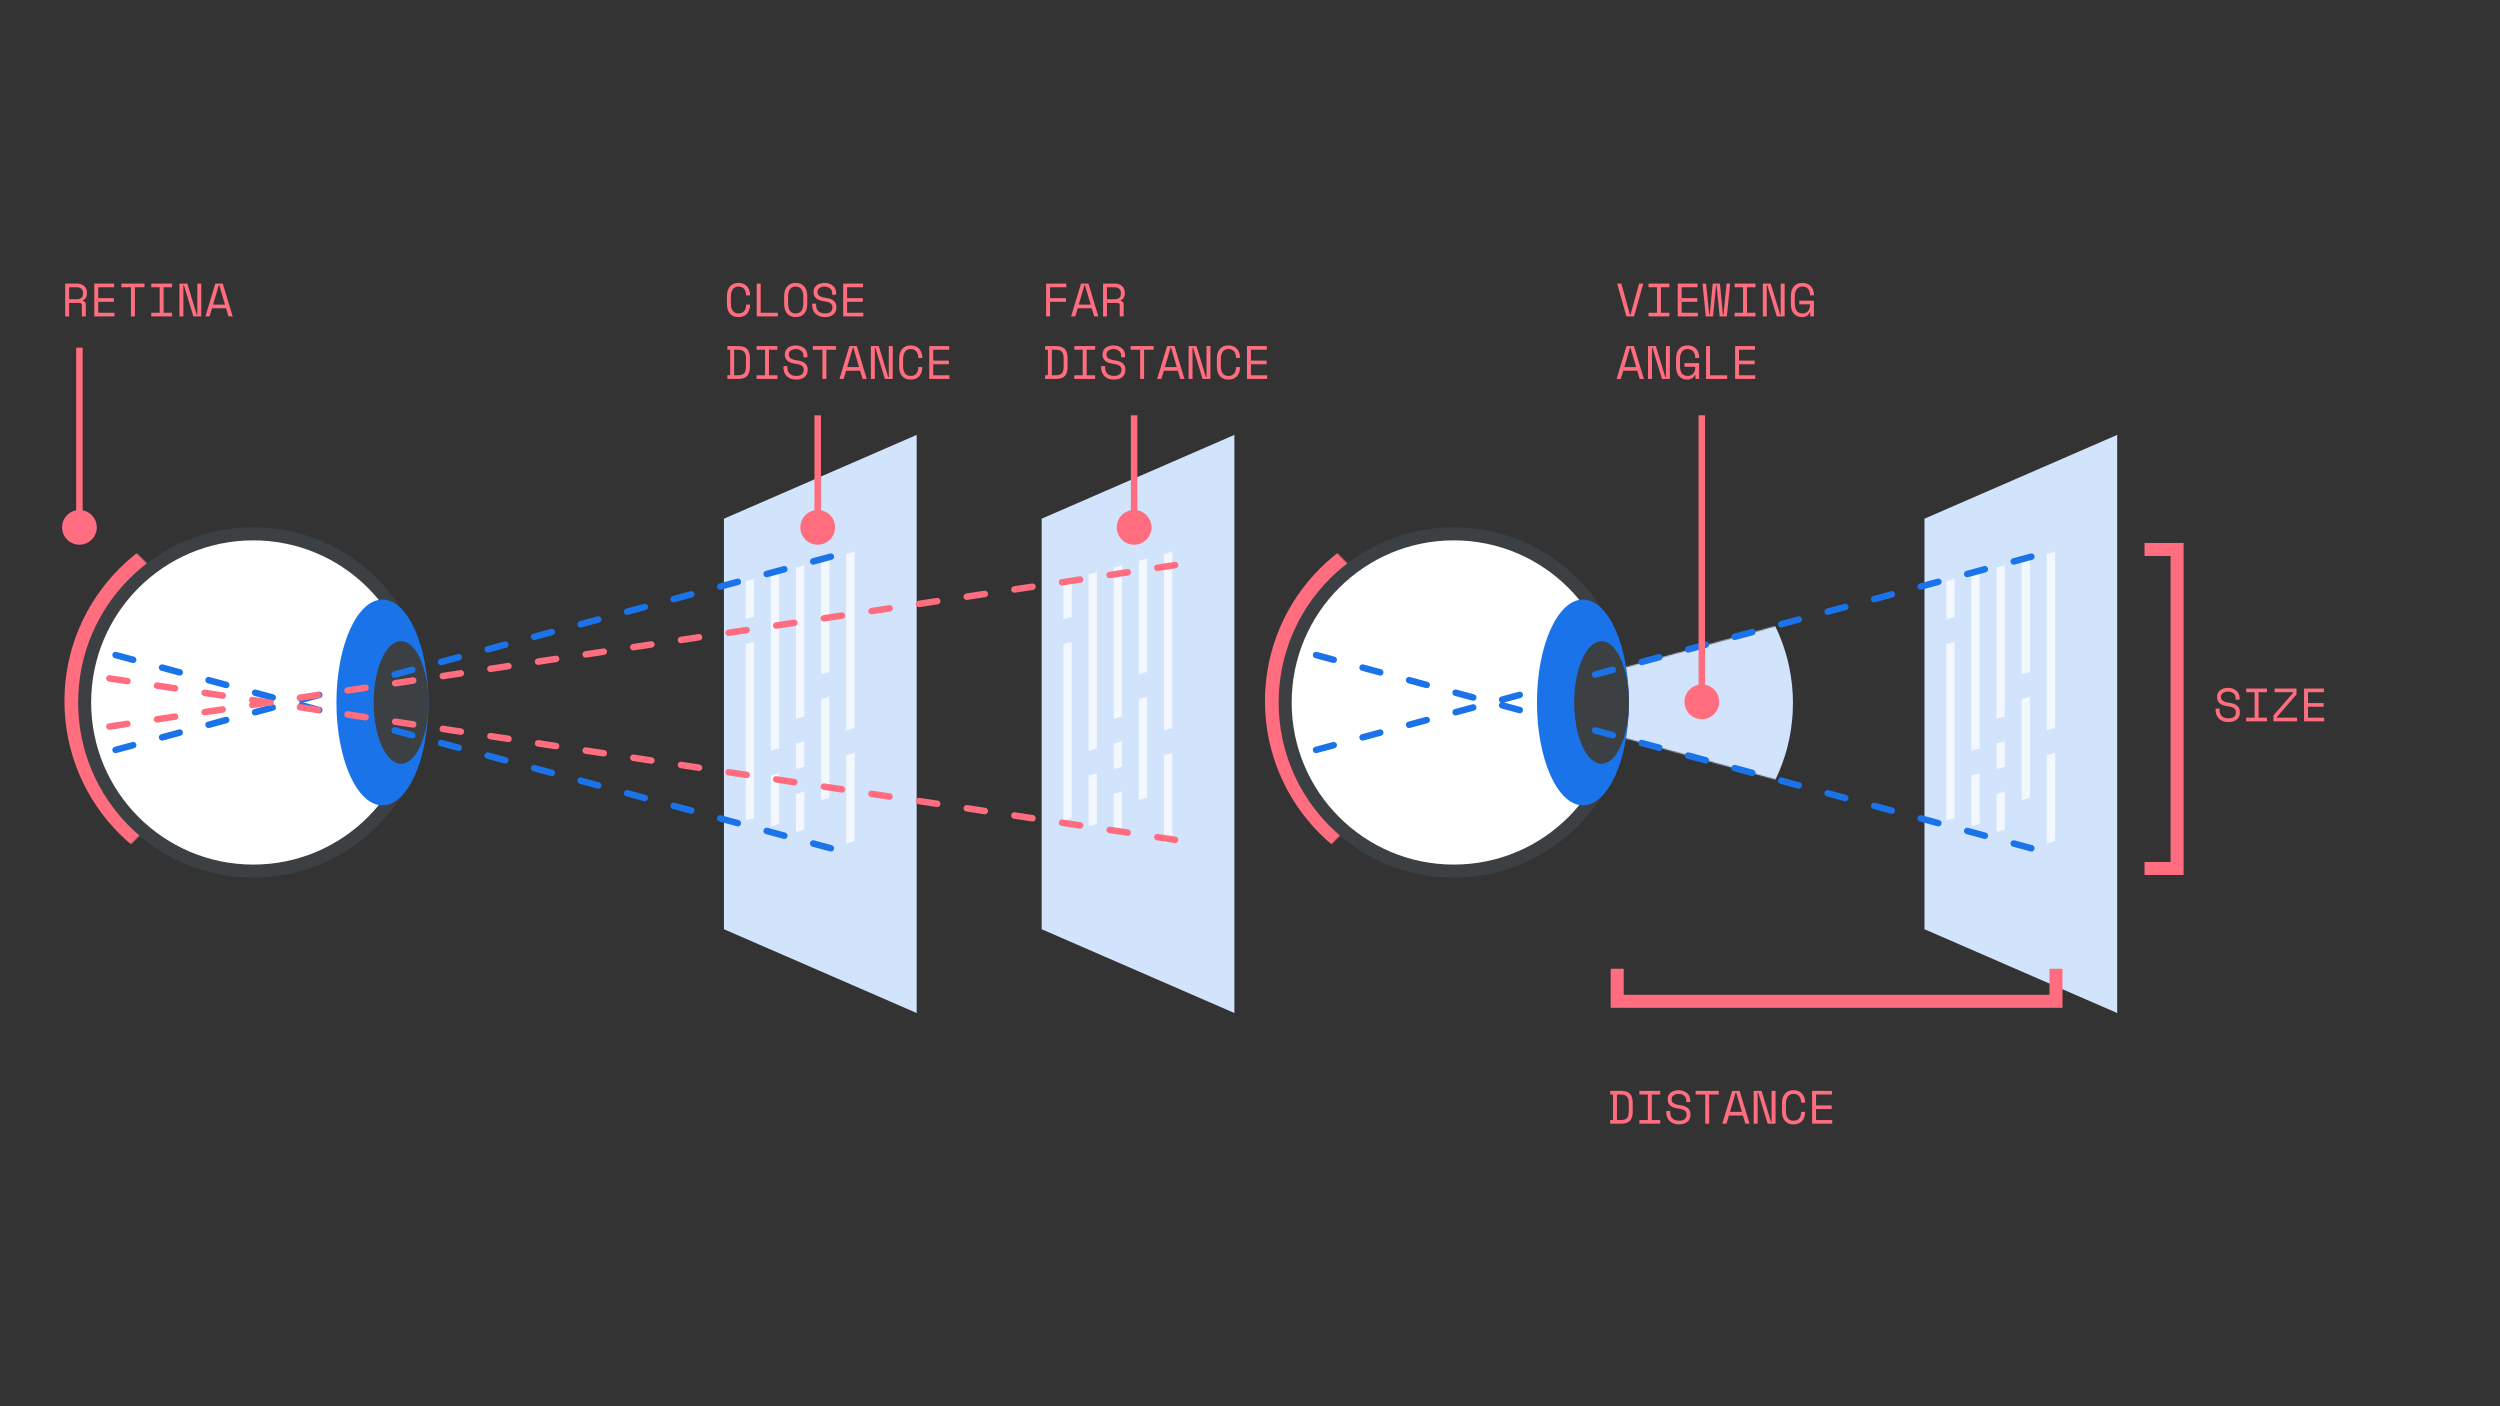 <svg xmlns="http://www.w3.org/2000/svg" width="1920" height="1080" fill="none"><rect width="100%" height="100%" fill="#333333" stroke="none"/><mask id="a" width="157" height="243" x="-4" y="413" maskUnits="userSpaceOnUse" style="mask-type:alpha"><path fill="#D9D9D9" d="m93.137 413 59.12 59.12-97.137 97.138L-4 510.138z"/><path fill="#D9D9D9" d="m152.34 596.537-59.12 59.12-97.138-97.137 59.12-59.12z"/></mask><g mask="url(#a)"><circle cx="193.449" cy="538.449" r="143.957" fill="#FF6D7F"/></g><circle cx="194.5" cy="539.5" r="129.5" fill="#fff" stroke="#3C4043" stroke-width="10"/><ellipse cx="293.693" cy="539.5" fill="#1A73E8" rx="35.306" ry="79.019"/><ellipse cx="307.984" cy="539.5" fill="#3C4043" rx="21.016" ry="47.075"/><path fill="#D2E3FC" d="M556 398.348 704 334v444l-148-64.348V398.348Z"/><path fill="#F3F7FE" d="M649.905 425.436v9.954l6.405-1.735v-9.954l-6.405 1.735Zm0 9.653v9.953l6.405-1.735v-9.954l-6.405 1.736Zm0 9.652v9.954l6.405-1.736v-9.954l-6.405 1.736Zm0 9.652v9.954l6.405-1.736v-9.953l-6.405 1.735Zm0 9.652v9.954l6.405-1.735v-9.954l-6.405 1.735Zm0 9.652v9.954l6.405-1.735v-9.954l-6.405 1.735Zm0 9.652v9.954l6.405-1.735v-9.954l-6.405 1.735Zm0 9.653v9.953l6.405-1.735v-9.954l-6.405 1.736Zm0 9.652v9.954l6.405-1.736v-9.954l-6.405 1.736Zm0 9.652v9.954l6.405-1.736v-9.953l-6.405 1.735Zm0 9.652v9.954l6.405-1.735v-9.954l-6.405 1.735Zm0 9.652v9.954l6.405-1.735v-9.954l-6.405 1.735Zm0 9.652v9.954l6.405-1.735v-9.954l-6.405 1.735Zm0 9.653v9.953l6.405-1.735v-9.954l-6.405 1.736Zm0 29.017v9.953l6.405-1.735v-9.954l-6.405 1.736Zm0 9.652v9.953l6.405-1.735v-9.954l-6.405 1.736Zm0 9.652v9.954l6.405-1.736V597.5l-6.405 1.736Zm0 9.652v9.954l6.405-1.736v-9.953l-6.405 1.735Zm0 9.652v9.954l6.405-1.735v-9.954l-6.405 1.735Zm0 9.652v9.954l6.405-1.735v-9.954l-6.405 1.735Zm0 9.653v9.953l6.405-1.735v-9.954l-6.405 1.736Zm-19.304-207.178v9.954l6.405-1.736v-9.954l-6.405 1.736Zm0 9.652v9.954l6.405-1.736v-9.953l-6.405 1.735Zm0 9.652v9.954l6.405-1.736v-9.953l-6.405 1.735Zm0 9.652v9.954l6.405-1.735v-9.954l-6.405 1.735Zm0 9.652v9.954l6.405-1.735v-9.954l-6.405 1.735Zm0 9.653v9.953l6.405-1.735v-9.954l-6.405 1.736Zm0 9.652v9.954l6.405-1.736v-9.954l-6.405 1.736Zm0 9.652v9.954l6.405-1.736v-9.953l-6.405 1.735Zm0 9.652v9.954l6.405-1.735v-9.954l-6.405 1.735Zm0 29.017v9.954l6.405-1.736v-9.953l-6.405 1.735Zm0 9.652v9.954l6.405-1.735v-9.954l-6.405 1.735Zm0 9.652v9.954l6.405-1.735v-9.954l-6.405 1.735Zm0 9.652v9.954l6.405-1.735v-9.954l-6.405 1.735Zm0 9.653v9.953l6.405-1.735v-9.954l-6.405 1.736Zm0 9.652v9.954l6.405-1.736v-9.954l-6.405 1.736Zm0 9.652v9.954l6.405-1.736v-9.953l-6.405 1.735Zm0 9.652v9.954l6.405-1.735v-9.954l-6.405 1.735Zm-19.304-168.569v9.954l6.405-1.736v-9.953l-6.405 1.735Zm0 9.652v9.954l6.405-1.735v-9.954l-6.405 1.735Zm0 9.652v9.954l6.405-1.735v-9.954l-6.405 1.735Zm0 9.653v9.953l6.405-1.735v-9.954l-6.405 1.736Zm0 9.652v9.954l6.405-1.736v-9.954l-6.405 1.736Zm0 9.652v9.954l6.405-1.736v-9.953l-6.405 1.735Zm0 9.652v9.954l6.405-1.736v-9.953l-6.405 1.735Zm0 9.652v9.954l6.405-1.735v-9.954l-6.405 1.735Zm0 9.652v9.954l6.405-1.735v-9.954l-6.405 1.735Zm0 9.653v9.953l6.405-1.735v-9.954l-6.405 1.736Zm0 9.652v9.954l6.405-1.736v-9.954l-6.405 1.736Zm0 9.652v9.954l6.405-1.736v-9.953l-6.405 1.735Zm0 29.017v9.954l6.405-1.736v-9.954l-6.405 1.736Zm0 9.652v9.954l6.405-1.736v-9.953l-6.405 1.735Zm0 29.017v9.954l6.405-1.736v-9.954l-6.405 1.736Zm0 9.652v9.954l6.405-1.736v-9.953l-6.405 1.735Zm0 9.652v9.954l6.405-1.735v-9.954l-6.405 1.735Zm-19.304-187.934v9.954l6.405-1.735v-9.954l-6.405 1.735Zm0 9.652v9.954l6.405-1.735v-9.954l-6.405 1.735Zm0 9.653v9.953l6.405-1.735v-9.954l-6.405 1.736Zm0 9.652v9.954l6.405-1.736v-9.954l-6.405 1.736Zm0 9.652v9.954l6.405-1.736v-9.953l-6.405 1.735Zm0 9.652v9.954l6.405-1.735v-9.954l-6.405 1.735Zm0 9.652v9.954l6.405-1.735v-9.954l-6.405 1.735Zm0 9.653v9.953l6.405-1.735v-9.954l-6.405 1.736Zm0 9.652v9.954l6.405-1.736v-9.954l-6.405 1.736Zm0 9.652v9.954l6.405-1.736v-9.953l-6.405 1.735Zm0 9.652v9.954l6.405-1.736v-9.953l-6.405 1.735Zm0 9.652v9.954l6.405-1.735v-9.954l-6.405 1.735Zm0 9.652v9.954l6.405-1.735v-9.954l-6.405 1.735Zm0 9.653v9.953l6.405-1.735v-9.954l-6.405 1.736Zm0 29.016v9.954l6.405-1.735v-9.954l-6.405 1.735Zm0 9.653v9.953l6.405-1.735v-9.954l-6.405 1.736Zm0 9.652v9.954l6.405-1.736v-9.954l-6.405 1.736Zm0 9.652v9.954l6.405-1.736v-9.953l-6.405 1.735Zm-19.304-178.221v9.953l6.405-1.735v-9.954l-6.405 1.736Zm0 9.652v9.954l6.405-1.736v-9.954l-6.405 1.736Zm0 9.652v9.954l6.405-1.736v-9.953l-6.405 1.735Zm0 29.017v9.954l6.405-1.736v-9.954l-6.405 1.736Zm0 9.652v9.954l6.405-1.736v-9.953l-6.405 1.735Zm0 9.652v9.954l6.405-1.735v-9.954l-6.405 1.735Zm0 9.652v9.954l6.405-1.735V521.9l-6.405 1.735Zm0 9.653v9.953l6.405-1.735v-9.954l-6.405 1.736Zm0 9.652v9.953l6.405-1.735v-9.954l-6.405 1.736Zm0 9.652v9.954l6.405-1.736v-9.954l-6.405 1.736Zm0 9.652v9.954l6.405-1.736v-9.953l-6.405 1.735Zm0 9.652v9.954l6.405-1.735v-9.954l-6.405 1.735Zm0 9.652v9.954l6.405-1.735v-9.954l-6.405 1.735Zm0 9.653v9.953l6.405-1.735v-9.954l-6.405 1.736Zm0 9.652v9.954l6.405-1.736v-9.954l-6.405 1.736Zm0 9.652v9.954l6.405-1.736v-9.953l-6.405 1.735Zm0 9.652v9.954l6.405-1.735v-9.954l-6.405 1.735Z"/><path fill="#D2E3FC" d="M800 398.348 948 334v444l-148-64.348V398.348Z"/><path fill="#F3F7FE" d="M893.905 425.436v9.954l6.405-1.735v-9.954l-6.405 1.735Zm0 9.653v9.953l6.405-1.735v-9.954l-6.405 1.736Zm0 9.652v9.954l6.405-1.736v-9.954l-6.405 1.736Zm0 9.652v9.954l6.405-1.736v-9.953l-6.405 1.735Zm0 9.652v9.954l6.405-1.735v-9.954l-6.405 1.735Zm0 9.652v9.954l6.405-1.735v-9.954l-6.405 1.735Zm0 9.652v9.954l6.405-1.735v-9.954l-6.405 1.735Zm0 9.653v9.953l6.405-1.735v-9.954l-6.405 1.736Zm0 9.652v9.954l6.405-1.736v-9.954l-6.405 1.736Zm0 9.652v9.954l6.405-1.736v-9.953l-6.405 1.735Zm0 9.652v9.954l6.405-1.735v-9.954l-6.405 1.735Zm0 9.652v9.954l6.405-1.735v-9.954l-6.405 1.735Zm0 9.652v9.954l6.405-1.735v-9.954l-6.405 1.735Zm0 9.653v9.953l6.405-1.735v-9.954l-6.405 1.736Zm0 29.017v9.953l6.405-1.735v-9.954l-6.405 1.736Zm0 9.652v9.953l6.405-1.735v-9.954l-6.405 1.736Zm0 9.652v9.954l6.405-1.736V597.5l-6.405 1.736Zm0 9.652v9.954l6.405-1.736v-9.953l-6.405 1.735Zm0 9.652v9.954l6.405-1.735v-9.954l-6.405 1.735Zm0 9.652v9.954l6.405-1.735v-9.954l-6.405 1.735Zm0 9.653v9.953l6.405-1.735v-9.954l-6.405 1.736Zm-19.304-207.178v9.954l6.405-1.736v-9.954l-6.405 1.736Zm0 9.652v9.954l6.405-1.736v-9.953l-6.405 1.735Zm0 9.652v9.954l6.405-1.736v-9.953l-6.405 1.735Zm0 9.652v9.954l6.405-1.735v-9.954l-6.405 1.735Zm0 9.652v9.954l6.405-1.735v-9.954l-6.405 1.735Zm0 9.653v9.953l6.405-1.735v-9.954l-6.405 1.736Zm0 9.652v9.954l6.405-1.736v-9.954l-6.405 1.736Zm0 9.652v9.954l6.405-1.736v-9.953l-6.405 1.735Zm0 9.652v9.954l6.405-1.735v-9.954l-6.405 1.735Zm0 29.017v9.954l6.405-1.736v-9.953l-6.405 1.735Zm0 9.652v9.954l6.405-1.735v-9.954l-6.405 1.735Zm0 9.652v9.954l6.405-1.735v-9.954l-6.405 1.735Zm0 9.652v9.954l6.405-1.735v-9.954l-6.405 1.735Zm0 9.653v9.953l6.405-1.735v-9.954l-6.405 1.736Zm0 9.652v9.954l6.405-1.736v-9.954l-6.405 1.736Zm0 9.652v9.954l6.405-1.736v-9.953l-6.405 1.735Zm0 9.652v9.954l6.405-1.735v-9.954l-6.405 1.735Zm-19.304-168.569v9.954l6.405-1.736v-9.953l-6.405 1.735Zm0 9.652v9.954l6.405-1.735v-9.954l-6.405 1.735Zm0 9.652v9.954l6.405-1.735v-9.954l-6.405 1.735Zm0 9.653v9.953l6.405-1.735v-9.954l-6.405 1.736Zm0 9.652v9.954l6.405-1.736v-9.954l-6.405 1.736Zm0 9.652v9.954l6.405-1.736v-9.953l-6.405 1.735Zm0 9.652v9.954l6.405-1.736v-9.953l-6.405 1.735Zm0 9.652v9.954l6.405-1.735v-9.954l-6.405 1.735Zm0 9.652v9.954l6.405-1.735v-9.954l-6.405 1.735Zm0 9.653v9.953l6.405-1.735v-9.954l-6.405 1.736Zm0 9.652v9.954l6.405-1.736v-9.954l-6.405 1.736Zm0 9.652v9.954l6.405-1.736v-9.953l-6.405 1.735Zm0 29.017v9.954l6.405-1.736v-9.954l-6.405 1.736Zm0 9.652v9.954l6.405-1.736v-9.953l-6.405 1.735Zm0 29.017v9.954l6.405-1.736v-9.954l-6.405 1.736Zm0 9.652v9.954l6.405-1.736v-9.953l-6.405 1.735Zm0 9.652v9.954l6.405-1.735v-9.954l-6.405 1.735Zm-19.304-187.934v9.954l6.405-1.735v-9.954l-6.405 1.735Zm0 9.652v9.954l6.405-1.735v-9.954l-6.405 1.735Zm0 9.653v9.953l6.405-1.735v-9.954l-6.405 1.736Zm0 9.652v9.954l6.405-1.736v-9.954l-6.405 1.736Zm0 9.652v9.954l6.405-1.736v-9.953l-6.405 1.735Zm0 9.652v9.954l6.405-1.735v-9.954l-6.405 1.735Zm0 9.652v9.954l6.405-1.735v-9.954l-6.405 1.735Zm0 9.653v9.953l6.405-1.735v-9.954l-6.405 1.736Zm0 9.652v9.954l6.405-1.736v-9.954l-6.405 1.736Zm0 9.652v9.954l6.405-1.736v-9.953l-6.405 1.735Zm0 9.652v9.954l6.405-1.736v-9.953l-6.405 1.735Zm0 9.652v9.954l6.405-1.735v-9.954l-6.405 1.735Zm0 9.652v9.954l6.405-1.735v-9.954l-6.405 1.735Zm0 9.653v9.953l6.405-1.735v-9.954l-6.405 1.736Zm0 29.016v9.954l6.405-1.735v-9.954l-6.405 1.735Zm0 9.653v9.953l6.405-1.735v-9.954l-6.405 1.736Zm0 9.652v9.954l6.405-1.736v-9.954l-6.405 1.736Zm0 9.652v9.954l6.405-1.736v-9.953l-6.405 1.735Zm-19.304-178.221v9.953l6.405-1.735v-9.954l-6.405 1.736Zm0 9.652v9.954l6.405-1.736v-9.954l-6.405 1.736Zm0 9.652v9.954l6.405-1.736v-9.953l-6.405 1.735Zm0 29.017v9.954l6.405-1.736v-9.954l-6.405 1.736Zm0 9.652v9.954l6.405-1.736v-9.953l-6.405 1.735Zm0 9.652v9.954l6.405-1.735v-9.954l-6.405 1.735Zm0 9.652v9.954l6.405-1.735V521.9l-6.405 1.735Zm0 9.653v9.953l6.405-1.735v-9.954l-6.405 1.736Zm0 9.652v9.953l6.405-1.735v-9.954l-6.405 1.736Zm0 9.652v9.954l6.405-1.736v-9.954l-6.405 1.736Zm0 9.652v9.954l6.405-1.736v-9.953l-6.405 1.735Zm0 9.652v9.954l6.405-1.735v-9.954l-6.405 1.735Zm0 9.652v9.954l6.405-1.735v-9.954l-6.405 1.735Zm0 9.653v9.953l6.405-1.735v-9.954l-6.405 1.736Zm0 9.652v9.954l6.405-1.736v-9.954l-6.405 1.736Zm0 9.652v9.954l6.405-1.736v-9.953l-6.405 1.735Zm0 9.652v9.954l6.405-1.735v-9.954l-6.405 1.735Z"/><path stroke="#1A73E8" stroke-dasharray="14 23" stroke-linecap="round" stroke-width="5" d="m88.761 575.934 565.174-152.695"/><path stroke="#FF6D7F" stroke-dasharray="14 23" stroke-linecap="round" stroke-width="5" d="m84 558 818.5-124"/><path stroke="#1A73E8" stroke-dasharray="14 23" stroke-linecap="round" stroke-width="5" d="m88.761 503.066 565.173 152.696"/><path stroke="#FF6D7F" stroke-dasharray="14 23" stroke-linecap="round" stroke-width="5" d="m84 521 818.5 124"/><mask id="b" width="156" height="127" x="1235" y="476" maskUnits="userSpaceOnUse" style="mask-type:alpha"><path fill="#D9D9D9" d="m1253.33 549.273-17.89-33.269 143.17-39.279 12.22 76.47-137.5-3.922Z"/><path fill="#D9D9D9" d="m1253.35 530.169-17.91 33.256 143.14 39.387 12.27-76.46-137.5 3.817Z"/></mask><g mask="url(#b)"><circle cx="1241.98" cy="540" r="135" fill="#D2E3FC" transform="rotate(-180 1241.98 540)"/></g><mask id="c" width="157" height="243" x="918" y="413" maskUnits="userSpaceOnUse" style="mask-type:alpha"><path fill="#D9D9D9" d="m1015.14 413 59.12 59.12-97.137 97.138-59.12-59.12z"/><path fill="#D9D9D9" d="m1074.34 596.537-59.12 59.12-97.138-97.137 59.12-59.12z"/></mask><g mask="url(#c)"><circle cx="1115.45" cy="538.449" r="143.957" fill="#FF6D7F"/></g><circle cx="1116.5" cy="539.5" r="129.5" fill="#fff" stroke="#3C4043" stroke-width="10"/><ellipse cx="1215.69" cy="539.5" fill="#1A73E8" rx="35.306" ry="79.019"/><ellipse cx="1229.98" cy="539.5" fill="#3C4043" rx="21.016" ry="47.075"/><path fill="#D2E3FC" d="M1478 398.348 1626 334v444l-148-64.348V398.348Z"/><path fill="#F3F7FE" d="M1571.9 425.436v9.954l6.41-1.735v-9.954l-6.41 1.735Zm0 9.653v9.953l6.41-1.735v-9.954l-6.41 1.736Zm0 9.652v9.954l6.41-1.736v-9.954l-6.41 1.736Zm0 9.652v9.954l6.41-1.736v-9.953l-6.41 1.735Zm0 9.652v9.954l6.41-1.735v-9.954l-6.41 1.735Zm0 9.652v9.954l6.41-1.735v-9.954l-6.41 1.735Zm0 9.652v9.954l6.41-1.735v-9.954l-6.41 1.735Zm0 9.653v9.953l6.41-1.735v-9.954l-6.41 1.736Zm0 9.652v9.954l6.41-1.736v-9.954l-6.41 1.736Zm0 9.652v9.954l6.41-1.736v-9.953l-6.41 1.735Zm0 9.652v9.954l6.41-1.735v-9.954l-6.41 1.735Zm0 9.652v9.954l6.41-1.735v-9.954l-6.41 1.735Zm0 9.652v9.954l6.41-1.735v-9.954l-6.41 1.735Zm0 9.653v9.953l6.41-1.735v-9.954l-6.41 1.736Zm0 29.017v9.953l6.41-1.735v-9.954l-6.41 1.736Zm0 9.652v9.953l6.41-1.735v-9.954l-6.41 1.736Zm0 9.652v9.954l6.41-1.736V597.5l-6.41 1.736Zm0 9.652v9.954l6.41-1.736v-9.953l-6.41 1.735Zm0 9.652v9.954l6.41-1.735v-9.954l-6.41 1.735Zm0 9.652v9.954l6.41-1.735v-9.954l-6.41 1.735Zm0 9.653v9.953l6.41-1.735v-9.954l-6.41 1.736Zm-19.3-207.178v9.954l6.41-1.736v-9.954l-6.41 1.736Zm0 9.652v9.954l6.41-1.736v-9.953l-6.41 1.735Zm0 9.652v9.954l6.41-1.736v-9.953l-6.41 1.735Zm0 9.652v9.954l6.41-1.735v-9.954l-6.41 1.735Zm0 9.652v9.954l6.41-1.735v-9.954l-6.41 1.735Zm0 9.653v9.953l6.41-1.735v-9.954l-6.41 1.736Zm0 9.652v9.954l6.41-1.736v-9.954l-6.41 1.736Zm0 9.652v9.954l6.41-1.736v-9.953l-6.41 1.735Zm0 9.652v9.954l6.41-1.735v-9.954l-6.41 1.735Zm0 29.017v9.954l6.41-1.736v-9.953l-6.41 1.735Zm0 9.652v9.954l6.41-1.735v-9.954l-6.41 1.735Zm0 9.652v9.954l6.41-1.735v-9.954l-6.41 1.735Zm0 9.652v9.954l6.41-1.735v-9.954l-6.41 1.735Zm0 9.653v9.953l6.41-1.735v-9.954l-6.41 1.736Zm0 9.652v9.954l6.41-1.736v-9.954l-6.41 1.736Zm0 9.652v9.954l6.41-1.736v-9.953l-6.41 1.735Zm0 9.652v9.954l6.41-1.735v-9.954l-6.41 1.735Zm-19.3-168.569v9.954l6.4-1.736v-9.953l-6.4 1.735Zm0 9.652v9.954l6.4-1.735v-9.954l-6.4 1.735Zm0 9.652v9.954l6.4-1.735v-9.954l-6.4 1.735Zm0 9.653v9.953l6.4-1.735v-9.954l-6.4 1.736Zm0 9.652v9.954l6.4-1.736v-9.954l-6.4 1.736Zm0 9.652v9.954l6.4-1.736v-9.953l-6.4 1.735Zm0 9.652v9.954l6.4-1.736v-9.953l-6.4 1.735Zm0 9.652v9.954l6.4-1.735v-9.954l-6.4 1.735Zm0 9.652v9.954l6.4-1.735v-9.954l-6.4 1.735Zm0 9.653v9.953l6.4-1.735v-9.954l-6.4 1.736Zm0 9.652v9.954l6.4-1.736v-9.954l-6.4 1.736Zm0 9.652v9.954l6.4-1.736v-9.953l-6.4 1.735Zm0 29.017v9.954l6.4-1.736v-9.954l-6.4 1.736Zm0 9.652v9.954l6.4-1.736v-9.953l-6.4 1.735Zm0 29.017v9.954l6.4-1.736v-9.954l-6.4 1.736Zm0 9.652v9.954l6.4-1.736v-9.953l-6.4 1.735Zm0 9.652v9.954l6.4-1.735v-9.954l-6.4 1.735Zm-19.31-187.934v9.954l6.41-1.735v-9.954l-6.41 1.735Zm0 9.652v9.954l6.41-1.735v-9.954l-6.41 1.735Zm0 9.653v9.953l6.41-1.735v-9.954l-6.41 1.736Zm0 9.652v9.954l6.41-1.736v-9.954l-6.41 1.736Zm0 9.652v9.954l6.41-1.736v-9.953l-6.41 1.735Zm0 9.652v9.954l6.41-1.735v-9.954l-6.41 1.735Zm0 9.652v9.954l6.41-1.735v-9.954l-6.41 1.735Zm0 9.653v9.953l6.41-1.735v-9.954l-6.41 1.736Zm0 9.652v9.954l6.41-1.736v-9.954l-6.41 1.736Zm0 9.652v9.954l6.41-1.736v-9.953l-6.41 1.735Zm0 9.652v9.954l6.41-1.736v-9.953l-6.41 1.735Zm0 9.652v9.954l6.41-1.735v-9.954l-6.41 1.735Zm0 9.652v9.954l6.41-1.735v-9.954l-6.41 1.735Zm0 9.653v9.953l6.41-1.735v-9.954l-6.41 1.736Zm0 29.016v9.954l6.41-1.735v-9.954l-6.41 1.735Zm0 9.653v9.953l6.41-1.735v-9.954l-6.41 1.736Zm0 9.652v9.954l6.41-1.736v-9.954l-6.41 1.736Zm0 9.652v9.954l6.41-1.736v-9.953l-6.41 1.735Zm-19.3-178.221v9.953l6.4-1.735v-9.954l-6.4 1.736Zm0 9.652v9.954l6.4-1.736v-9.954l-6.4 1.736Zm0 9.652v9.954l6.4-1.736v-9.953l-6.4 1.735Zm0 29.017v9.954l6.4-1.736v-9.954l-6.4 1.736Zm0 9.652v9.954l6.4-1.736v-9.953l-6.4 1.735Zm0 9.652v9.954l6.4-1.735v-9.954l-6.4 1.735Zm0 9.652v9.954l6.4-1.735V521.9l-6.4 1.735Zm0 9.653v9.953l6.4-1.735v-9.954l-6.4 1.736Zm0 9.652v9.953l6.4-1.735v-9.954l-6.4 1.736Zm0 9.652v9.954l6.4-1.736v-9.954l-6.4 1.736Zm0 9.652v9.954l6.4-1.736v-9.953l-6.4 1.735Zm0 9.652v9.954l6.4-1.735v-9.954l-6.4 1.735Zm0 9.652v9.954l6.4-1.735v-9.954l-6.4 1.735Zm0 9.653v9.953l6.4-1.735v-9.954l-6.4 1.736Zm0 9.652v9.954l6.4-1.736v-9.954l-6.4 1.736Zm0 9.652v9.954l6.4-1.736v-9.953l-6.4 1.735Zm0 9.652v9.954l6.4-1.735v-9.954l-6.4 1.735Z"/><path stroke="#1A73E8" stroke-dasharray="14 23" stroke-linecap="round" stroke-width="5" d="m1010.76 575.934 565.17-152.695M1010.761 503.066l565.173 152.696"/><path fill="#FF6D7F" d="M65.9 243h-3.024v-8.424c0-.624-.144-1.104-.432-1.44-.288-.336-.792-.504-1.512-.504h-7.848V243H50.06v-25.2h9c1.296 0 2.424.192 3.384.576.96.36 1.752.852 2.376 1.476a5.83 5.83 0 0 1 1.44 2.196 6.74 6.74 0 0 1 .504 2.592v1.08c0 .936-.264 1.872-.792 2.808-.504.936-1.296 1.656-2.376 2.16v.432c.72.12 1.284.408 1.692.864.408.456.612 1.104.612 1.944V243Zm-12.816-13.176H58.7c1.704 0 2.964-.36 3.78-1.08.84-.744 1.26-1.824 1.26-3.24v-.648c0-1.272-.42-2.292-1.26-3.06-.816-.792-2.076-1.188-3.78-1.188h-5.616v9.216ZM72.427 217.8h15.264v2.808h-12.24v8.352h12.024v2.808H75.451v8.424h12.456V243h-15.48v-25.2Zm20.819 0h17.712v2.808h-7.344V243h-3.024v-22.392h-7.344V217.8Zm22.907 0h15.984v2.808h-6.48v19.584h6.48V243h-15.984v-2.808h6.48v-19.584h-6.48V217.8Zm34.967 23.904h.432V217.8h3.024V243h-6.048l-7.272-23.904h-.432V243H137.8v-25.2h6.048l7.272 23.904Zm22.511-4.968h-10.8L160.995 243h-3.24l7.632-25.2h5.688l7.632 25.2h-3.24l-1.836-6.264Zm-5.616-17.64-4.356 14.832h9.144l-4.356-14.832h-.432ZM1241.97 217.8h3.24l6.59 23.904h.43l6.59-23.904h3.24l-7.13 25.2h-5.83l-7.13-25.2Zm24.1 0h15.98v2.808h-6.48v19.584h6.48V243h-15.98v-2.808h6.48v-19.584h-6.48V217.8Zm22.4 0h15.26v2.808h-12.24v8.352h12.03v2.808h-12.03v8.424h12.46V243h-15.48v-25.2Zm37.74 25.2h-5.51l-2.34-23.904h-.43L1315.59 243h-5.51l-2.56-25.2h2.74l2.41 23.904h.43l2.27-23.904h5.55l2.26 23.904h.44l2.41-23.904h2.73l-2.55 25.2Zm5.99-25.2h15.98v2.808h-6.48v19.584h6.48V243h-15.98v-2.808h6.48v-19.584h-6.48V217.8Zm34.96 23.904h.43V217.8h3.03V243h-6.05l-7.27-23.904h-.43V243h-3.03v-25.2h6.05l7.27 23.904Zm14.7-10.8h11.23V243h-2.8v-3.024h-.44c-.4 1.056-1.12 1.908-2.16 2.556-1.03.648-2.23.972-3.6.972-2.71 0-4.84-.876-6.4-2.628-1.54-1.752-2.31-4.308-2.31-7.668v-5.616c0-3.264.78-5.796 2.34-7.596 1.56-1.8 3.73-2.7 6.52-2.7 1.44 0 2.71.24 3.81.72a7.458 7.458 0 0 1 2.78 1.944c.74.816 1.3 1.788 1.69 2.916.38 1.104.57 2.292.57 3.564v.432h-3.02v-.432a7.92 7.92 0 0 0-.36-2.376c-.22-.768-.56-1.44-1.04-2.016a4.636 4.636 0 0 0-1.8-1.404c-.72-.36-1.6-.54-2.63-.54-1.95 0-3.41.708-4.39 2.124-.96 1.416-1.44 3.276-1.44 5.58v5.184c0 2.472.48 4.38 1.44 5.724.98 1.32 2.47 1.98 4.46 1.98 1.8 0 3.2-.576 4.21-1.728 1.03-1.152 1.55-2.76 1.55-4.824v-.432h-8.21v-2.808Zm-124.44 53.832h-10.8l-1.84 6.264h-3.24l7.63-25.2h5.69l7.63 25.2h-3.24l-1.83-6.264Zm-5.62-17.64-4.36 14.832h9.15l-4.36-14.832h-.43Zm27.19 22.608h.43V265.8h3.03V291h-6.05l-7.27-23.904h-.44V291h-3.02v-25.2h6.05l7.27 23.904Zm14.7-10.8h11.23V291h-2.81v-3.024h-.43c-.41 1.056-1.13 1.908-2.16 2.556-1.03.648-2.23.972-3.6.972-2.71 0-4.85-.876-6.41-2.628-1.53-1.752-2.3-4.308-2.3-7.668v-5.616c0-3.264.78-5.796 2.34-7.596 1.56-1.8 3.73-2.7 6.52-2.7 1.44 0 2.71.24 3.81.72 1.11.456 2.03 1.104 2.77 1.944.75.816 1.31 1.788 1.7 2.916.38 1.104.57 2.292.57 3.564v.432h-3.02v-.432a7.92 7.92 0 0 0-.36-2.376 5.452 5.452 0 0 0-1.05-2.016c-.45-.6-1.05-1.068-1.8-1.404-.72-.36-1.59-.54-2.62-.54-1.95 0-3.41.708-4.4 2.124-.96 1.416-1.44 3.276-1.44 5.58v5.184c0 2.472.48 4.38 1.44 5.724.99 1.32 2.48 1.98 4.47 1.98 1.8 0 3.2-.576 4.21-1.728 1.03-1.152 1.55-2.76 1.55-4.824v-.432h-8.21v-2.808Zm16.57-13.104h3.02v22.392h13.18V291h-16.2v-25.2Zm22.3 0h15.26v2.808h-12.24v8.352h12.02v2.808h-12.02v8.424h12.46V291h-15.48v-25.2ZM1716.96 536.072c0-.816-.17-1.536-.51-2.16a4.255 4.255 0 0 0-1.29-1.548 6.254 6.254 0 0 0-1.91-.936 7.875 7.875 0 0 0-2.27-.324c-.7 0-1.36.096-1.98.288-.62.168-1.19.42-1.69.756-.48.336-.87.756-1.15 1.26-.29.48-.44 1.044-.44 1.692v.216c0 .696.15 1.296.44 1.8.28.48.7.9 1.26 1.26.57.336 1.28.624 2.12.864.84.216 1.82.408 2.95.576 2.64.408 4.59 1.188 5.83 2.34 1.25 1.128 1.88 2.652 1.88 4.572v.432c0 1.08-.2 2.076-.58 2.988a5.97 5.97 0 0 1-1.66 2.304c-.72.648-1.62 1.152-2.7 1.512-1.08.36-2.32.54-3.74.54-1.61 0-3.04-.228-4.28-.684-1.23-.48-2.26-1.128-3.1-1.944a8.584 8.584 0 0 1-1.87-2.916c-.43-1.128-.65-2.352-.65-3.672v-1.08h3.02v.864c0 2.208.6 3.864 1.8 4.968 1.23 1.104 2.92 1.656 5.08 1.656 1.87 0 3.28-.408 4.21-1.224.96-.84 1.44-1.944 1.44-3.312v-.216c0-1.32-.49-2.328-1.47-3.024-.96-.696-2.54-1.2-4.72-1.512-1.27-.168-2.42-.42-3.46-.756-1-.36-1.87-.816-2.59-1.368a5.847 5.847 0 0 1-1.65-2.052c-.39-.792-.58-1.728-.58-2.808v-.432c0-.984.2-1.884.61-2.7.41-.816.97-1.524 1.69-2.124.75-.6 1.62-1.056 2.63-1.368 1.03-.336 2.16-.504 3.39-.504 1.41 0 2.67.204 3.78.612 1.12.408 2.07.96 2.84 1.656a6.435 6.435 0 0 1 1.73 2.412c.41.912.61 1.872.61 2.88v1.512h-3.02v-1.296Zm8.11-7.272h15.98v2.808h-6.48v19.584h6.48V554h-15.98v-2.808h6.48v-19.584h-6.48V528.8Zm21.79 0h16.85v4.536l-15.12 17.424v.432h15.55V554h-18.15v-4.536l15.12-17.424v-.432h-14.25V528.8Zm22.65 0h15.27v2.808h-12.24v8.352h12.02v2.808h-12.02v8.424h12.45V554h-15.48v-25.2ZM567.16 240.696c1.032 0 1.908-.168 2.628-.504.744-.36 1.344-.828 1.8-1.404a5.77 5.77 0 0 0 1.044-2.016 8.04 8.04 0 0 0 .36-2.412v-.432h3.024v.432c0 1.272-.192 2.472-.576 3.6a8.618 8.618 0 0 1-1.692 2.916c-.744.816-1.668 1.464-2.772 1.944-1.104.456-2.376.684-3.816.684-2.784 0-4.956-.876-6.516-2.628-1.56-1.752-2.34-4.308-2.34-7.668v-5.616c0-3.264.78-5.796 2.34-7.596 1.56-1.8 3.732-2.7 6.516-2.7 1.44 0 2.712.24 3.816.72 1.104.456 2.028 1.104 2.772 1.944.744.816 1.308 1.788 1.692 2.916.384 1.104.576 2.292.576 3.564v.432h-3.024v-.432a8.795 8.795 0 0 0-.396-2.376 5.383 5.383 0 0 0-1.044-2.016 4.636 4.636 0 0 0-1.764-1.404c-.72-.36-1.596-.54-2.628-.54-1.944 0-3.408.708-4.392 2.124-.96 1.416-1.44 3.276-1.44 5.58v5.184c0 2.472.48 4.38 1.44 5.724.984 1.32 2.448 1.98 4.392 1.98Zm14.015-22.896h3.024v22.392h13.176V243h-16.2v-25.2Zm21.071 9.792c0-3.264.78-5.796 2.34-7.596 1.56-1.8 3.732-2.7 6.516-2.7s4.956.9 6.516 2.7c1.56 1.8 2.34 4.332 2.34 7.596v5.616c0 3.36-.78 5.916-2.34 7.668-1.56 1.752-3.732 2.628-6.516 2.628s-4.956-.876-6.516-2.628c-1.56-1.752-2.34-4.308-2.34-7.668v-5.616Zm8.856 13.104c1.944 0 3.396-.66 4.356-1.98.984-1.344 1.476-3.252 1.476-5.724v-5.184c0-2.304-.492-4.164-1.476-5.58-.96-1.416-2.412-2.124-4.356-2.124s-3.408.708-4.392 2.124c-.96 1.416-1.44 3.276-1.44 5.58v5.184c0 2.472.48 4.38 1.44 5.724.984 1.32 2.448 1.98 4.392 1.98Zm27.983-15.624c0-.816-.168-1.536-.504-2.16a4.27 4.27 0 0 0-1.296-1.548 6.154 6.154 0 0 0-1.908-.936 7.85 7.85 0 0 0-2.268-.324c-.696 0-1.356.096-1.98.288a5.694 5.694 0 0 0-1.692.756c-.48.336-.864.756-1.152 1.26-.288.48-.432 1.044-.432 1.692v.216c0 .696.144 1.296.432 1.8.288.48.708.9 1.26 1.26.576.336 1.284.624 2.124.864.84.216 1.824.408 2.952.576 2.64.408 4.584 1.188 5.832 2.34 1.248 1.128 1.872 2.652 1.872 4.572v.432c0 1.08-.192 2.076-.576 2.988a6.023 6.023 0 0 1-1.656 2.304c-.72.648-1.62 1.152-2.7 1.512-1.08.36-2.328.54-3.744.54-1.608 0-3.036-.228-4.284-.684-1.224-.48-2.256-1.128-3.096-1.944a8.68 8.68 0 0 1-1.872-2.916c-.432-1.128-.648-2.352-.648-3.672v-1.08h3.024v.864c0 2.208.6 3.864 1.8 4.968 1.224 1.104 2.916 1.656 5.076 1.656 1.872 0 3.276-.408 4.212-1.224.96-.84 1.44-1.944 1.44-3.312v-.216c0-1.32-.492-2.328-1.476-3.024-.96-.696-2.532-1.2-4.716-1.512-1.272-.168-2.424-.42-3.456-.756-1.008-.36-1.872-.816-2.592-1.368a5.91 5.91 0 0 1-1.656-2.052c-.384-.792-.576-1.728-.576-2.808v-.432c0-.984.204-1.884.612-2.7a6.563 6.563 0 0 1 1.692-2.124c.744-.6 1.62-1.056 2.628-1.368 1.032-.336 2.16-.504 3.384-.504 1.416 0 2.676.204 3.78.612 1.128.408 2.076.96 2.844 1.656a6.386 6.386 0 0 1 1.728 2.412c.408.912.612 1.872.612 2.88v1.512h-3.024v-1.296Zm8.471-7.272h15.264v2.808h-12.24v8.352h12.024v2.808H650.58v8.424h12.456V243h-15.48v-25.2Zm-88.928 48h8.28c3.12 0 5.4.744 6.84 2.232 1.44 1.488 2.16 3.864 2.16 7.128v6.48c0 3.264-.72 5.64-2.16 7.128-1.44 1.488-3.72 2.232-6.84 2.232h-8.28v-2.844h2.16v-19.548h-2.16V265.8Zm7.848 22.392c1.104 0 2.052-.108 2.844-.324.816-.216 1.488-.576 2.016-1.08.528-.528.912-1.224 1.152-2.088.264-.864.396-1.956.396-3.276v-6.048c0-1.32-.132-2.412-.396-3.276-.24-.864-.624-1.548-1.152-2.052-.528-.528-1.2-.9-2.016-1.116-.792-.216-1.74-.324-2.844-.324h-2.664v19.584h2.664Zm14.591-22.392h15.984v2.808h-6.48v19.584h6.48V291h-15.984v-2.808h6.48v-19.584h-6.48V265.8Zm35.975 7.272c0-.816-.168-1.536-.504-2.16a4.27 4.27 0 0 0-1.296-1.548 6.154 6.154 0 0 0-1.908-.936 7.85 7.85 0 0 0-2.268-.324c-.696 0-1.356.096-1.98.288a5.694 5.694 0 0 0-1.692.756c-.48.336-.864.756-1.152 1.26-.288.48-.432 1.044-.432 1.692v.216c0 .696.144 1.296.432 1.8.288.48.708.9 1.26 1.26.576.336 1.284.624 2.124.864.84.216 1.824.408 2.952.576 2.64.408 4.584 1.188 5.832 2.34 1.248 1.128 1.872 2.652 1.872 4.572v.432c0 1.08-.192 2.076-.576 2.988a6.023 6.023 0 0 1-1.656 2.304c-.72.648-1.62 1.152-2.7 1.512-1.08.36-2.328.54-3.744.54-1.608 0-3.036-.228-4.284-.684-1.224-.48-2.256-1.128-3.096-1.944a8.68 8.68 0 0 1-1.872-2.916c-.432-1.128-.648-2.352-.648-3.672v-1.08h3.024v.864c0 2.208.6 3.864 1.8 4.968 1.224 1.104 2.916 1.656 5.076 1.656 1.872 0 3.276-.408 4.212-1.224.96-.84 1.44-1.944 1.44-3.312v-.216c0-1.32-.492-2.328-1.476-3.024-.96-.696-2.532-1.2-4.716-1.512-1.272-.168-2.424-.42-3.456-.756-1.008-.36-1.872-.816-2.592-1.368a5.91 5.91 0 0 1-1.656-2.052c-.384-.792-.576-1.728-.576-2.808v-.432c0-.984.204-1.884.612-2.7a6.563 6.563 0 0 1 1.692-2.124c.744-.6 1.62-1.056 2.628-1.368 1.032-.336 2.16-.504 3.384-.504 1.416 0 2.676.204 3.78.612 1.128.408 2.076.96 2.844 1.656a6.386 6.386 0 0 1 1.728 2.412c.408.912.612 1.872.612 2.88v1.512h-3.024v-1.296Zm7.247-7.272h17.712v2.808h-7.344V291h-3.024v-22.392h-7.344V265.8Zm36.299 18.936h-10.8L647.952 291h-3.24l7.632-25.2h5.688l7.632 25.2h-3.24l-1.836-6.264Zm-5.616-17.64-4.356 14.832h9.144l-4.356-14.832h-.432Zm27.191 22.608h.432V265.8h3.024V291h-6.048l-7.272-23.904h-.432V291h-3.024v-25.2h6.048l7.272 23.904Zm17.255-1.008c1.032 0 1.908-.168 2.628-.504.744-.36 1.344-.828 1.8-1.404a5.77 5.77 0 0 0 1.044-2.016 8.04 8.04 0 0 0 .36-2.412v-.432h3.024v.432c0 1.272-.192 2.472-.576 3.6a8.618 8.618 0 0 1-1.692 2.916c-.744.816-1.668 1.464-2.772 1.944-1.104.456-2.376.684-3.816.684-2.784 0-4.956-.876-6.516-2.628-1.56-1.752-2.34-4.308-2.34-7.668v-5.616c0-3.264.78-5.796 2.34-7.596 1.56-1.8 3.732-2.7 6.516-2.7 1.44 0 2.712.24 3.816.72 1.104.456 2.028 1.104 2.772 1.944.744.816 1.308 1.788 1.692 2.916.384 1.104.576 2.292.576 3.564v.432h-3.024v-.432a8.795 8.795 0 0 0-.396-2.376 5.383 5.383 0 0 0-1.044-2.016 4.636 4.636 0 0 0-1.764-1.404c-.72-.36-1.596-.54-2.628-.54-1.944 0-3.408.708-4.392 2.124-.96 1.416-1.44 3.276-1.44 5.58v5.184c0 2.472.48 4.38 1.44 5.724.984 1.32 2.448 1.98 4.392 1.98Zm14.267-22.896h15.264v2.808h-12.24v8.352h12.024v2.808h-12.024v8.424h12.456V291h-15.48v-25.2ZM803.42 217.8h15.48v2.808h-12.456v8.352h12.24v2.808h-12.24V243h-3.024v-25.2Zm35.039 18.936h-10.8L825.823 243h-3.24l7.632-25.2h5.688l7.632 25.2h-3.24l-1.836-6.264Zm-5.616-17.64-4.356 14.832h9.144l-4.356-14.832h-.432ZM862.986 243h-3.024v-8.424c0-.624-.144-1.104-.432-1.44-.288-.336-.792-.504-1.512-.504h-7.848V243h-3.024v-25.2h9c1.296 0 2.424.192 3.384.576.96.36 1.752.852 2.376 1.476a5.83 5.83 0 0 1 1.44 2.196 6.74 6.74 0 0 1 .504 2.592v1.08c0 .936-.264 1.872-.792 2.808-.504.936-1.296 1.656-2.376 2.16v.432c.72.12 1.284.408 1.692.864.408.456.612 1.104.612 1.944V243Zm-12.816-13.176h5.616c1.704 0 2.964-.36 3.78-1.08.84-.744 1.26-1.824 1.26-3.24v-.648c0-1.272-.42-2.292-1.26-3.06-.816-.792-2.076-1.188-3.78-1.188h-5.616v9.216ZM802.628 265.8h8.28c3.12 0 5.4.744 6.84 2.232 1.44 1.488 2.16 3.864 2.16 7.128v6.48c0 3.264-.72 5.64-2.16 7.128-1.44 1.488-3.72 2.232-6.84 2.232h-8.28v-2.844h2.16v-19.548h-2.16V265.8Zm7.848 22.392c1.104 0 2.052-.108 2.844-.324.816-.216 1.488-.576 2.016-1.08.528-.528.912-1.224 1.152-2.088.264-.864.396-1.956.396-3.276v-6.048c0-1.32-.132-2.412-.396-3.276-.24-.864-.624-1.548-1.152-2.052-.528-.528-1.2-.9-2.016-1.116-.792-.216-1.74-.324-2.844-.324h-2.664v19.584h2.664Zm14.591-22.392h15.984v2.808h-6.48v19.584h6.48V291h-15.984v-2.808h6.48v-19.584h-6.48V265.8Zm35.975 7.272c0-.816-.168-1.536-.504-2.16a4.27 4.27 0 0 0-1.296-1.548 6.154 6.154 0 0 0-1.908-.936 7.85 7.85 0 0 0-2.268-.324c-.696 0-1.356.096-1.98.288a5.694 5.694 0 0 0-1.692.756c-.48.336-.864.756-1.152 1.26-.288.48-.432 1.044-.432 1.692v.216c0 .696.144 1.296.432 1.8.288.48.708.9 1.26 1.26.576.336 1.284.624 2.124.864.84.216 1.824.408 2.952.576 2.64.408 4.584 1.188 5.832 2.34 1.248 1.128 1.872 2.652 1.872 4.572v.432c0 1.08-.192 2.076-.576 2.988a6.023 6.023 0 0 1-1.656 2.304c-.72.648-1.62 1.152-2.7 1.512-1.08.36-2.328.54-3.744.54-1.608 0-3.036-.228-4.284-.684-1.224-.48-2.256-1.128-3.096-1.944a8.68 8.68 0 0 1-1.872-2.916c-.432-1.128-.648-2.352-.648-3.672v-1.08h3.024v.864c0 2.208.6 3.864 1.8 4.968 1.224 1.104 2.916 1.656 5.076 1.656 1.872 0 3.276-.408 4.212-1.224.96-.84 1.44-1.944 1.44-3.312v-.216c0-1.32-.492-2.328-1.476-3.024-.96-.696-2.532-1.2-4.716-1.512-1.272-.168-2.424-.42-3.456-.756-1.008-.36-1.872-.816-2.592-1.368a5.91 5.91 0 0 1-1.656-2.052c-.384-.792-.576-1.728-.576-2.808v-.432c0-.984.204-1.884.612-2.7a6.563 6.563 0 0 1 1.692-2.124c.744-.6 1.62-1.056 2.628-1.368 1.032-.336 2.16-.504 3.384-.504 1.416 0 2.676.204 3.78.612 1.128.408 2.076.96 2.844 1.656a6.386 6.386 0 0 1 1.728 2.412c.408.912.612 1.872.612 2.88v1.512h-3.024v-1.296Zm7.247-7.272h17.712v2.808h-7.344V291h-3.024v-22.392h-7.344V265.8Zm36.299 18.936h-10.8L891.952 291h-3.24l7.632-25.2h5.688l7.632 25.2h-3.24l-1.836-6.264Zm-5.616-17.64-4.356 14.832h9.144l-4.356-14.832h-.432Zm27.191 22.608h.432V265.8h3.024V291h-6.048l-7.272-23.904h-.432V291h-3.024v-25.2h6.048l7.272 23.904Zm17.255-1.008c1.032 0 1.908-.168 2.628-.504.744-.36 1.344-.828 1.8-1.404a5.77 5.77 0 0 0 1.044-2.016 8.04 8.04 0 0 0 .36-2.412v-.432h3.024v.432c0 1.272-.192 2.472-.576 3.6a8.618 8.618 0 0 1-1.692 2.916c-.744.816-1.668 1.464-2.772 1.944-1.104.456-2.376.684-3.816.684-2.784 0-4.956-.876-6.516-2.628-1.56-1.752-2.34-4.308-2.34-7.668v-5.616c0-3.264.78-5.796 2.34-7.596 1.56-1.8 3.732-2.7 6.516-2.7 1.44 0 2.712.24 3.816.72 1.104.456 2.028 1.104 2.772 1.944.744.816 1.308 1.788 1.692 2.916.384 1.104.576 2.292.576 3.564v.432h-3.024v-.432a8.795 8.795 0 0 0-.396-2.376 5.383 5.383 0 0 0-1.044-2.016 4.636 4.636 0 0 0-1.764-1.404c-.72-.36-1.596-.54-2.628-.54-1.944 0-3.408.708-4.392 2.124-.96 1.416-1.44 3.276-1.44 5.58v5.184c0 2.472.48 4.38 1.44 5.724.984 1.32 2.448 1.98 4.392 1.98Zm14.267-22.896h15.264v2.808h-12.24v8.352h12.024v2.808h-12.024v8.424h12.456V291h-15.48v-25.2ZM1236.63 837.8h8.28c3.12 0 5.4.744 6.84 2.232 1.44 1.488 2.16 3.864 2.16 7.128v6.48c0 3.264-.72 5.64-2.16 7.128-1.44 1.488-3.72 2.232-6.84 2.232h-8.28v-2.844h2.16v-19.548h-2.16V837.8Zm7.85 22.392c1.1 0 2.05-.108 2.84-.324.82-.216 1.49-.576 2.02-1.08.52-.528.91-1.224 1.15-2.088.26-.864.39-1.956.39-3.276v-6.048c0-1.32-.13-2.412-.39-3.276-.24-.864-.63-1.548-1.15-2.052-.53-.528-1.2-.9-2.02-1.116-.79-.216-1.74-.324-2.84-.324h-2.67v19.584h2.67Zm14.59-22.392h15.98v2.808h-6.48v19.584h6.48V863h-15.98v-2.808h6.48v-19.584h-6.48V837.8Zm35.97 7.272c0-.816-.17-1.536-.5-2.16a4.281 4.281 0 0 0-1.3-1.548 6.143 6.143 0 0 0-1.91-.936 7.806 7.806 0 0 0-2.26-.324c-.7 0-1.36.096-1.98.288-.63.168-1.19.42-1.7.756-.48.336-.86.756-1.15 1.26-.29.48-.43 1.044-.43 1.692v.216c0 .696.14 1.296.43 1.8.29.48.71.9 1.26 1.26.58.336 1.29.624 2.13.864.84.216 1.82.408 2.95.576 2.64.408 4.58 1.188 5.83 2.34 1.25 1.128 1.87 2.652 1.87 4.572v.432c0 1.08-.19 2.076-.57 2.988a6.076 6.076 0 0 1-1.66 2.304c-.72.648-1.62 1.152-2.7 1.512-1.08.36-2.33.54-3.74.54-1.61 0-3.04-.228-4.29-.684-1.22-.48-2.25-1.128-3.09-1.944a8.764 8.764 0 0 1-1.88-2.916c-.43-1.128-.64-2.352-.64-3.672v-1.08h3.02v.864c0 2.208.6 3.864 1.8 4.968 1.22 1.104 2.92 1.656 5.08 1.656 1.87 0 3.27-.408 4.21-1.224.96-.84 1.44-1.944 1.44-3.312v-.216c0-1.32-.49-2.328-1.48-3.024-.96-.696-2.53-1.2-4.71-1.512-1.28-.168-2.43-.42-3.46-.756-1.01-.36-1.87-.816-2.59-1.368a5.99 5.99 0 0 1-1.66-2.052c-.38-.792-.57-1.728-.57-2.808v-.432c0-.984.2-1.884.61-2.7.41-.816.97-1.524 1.69-2.124.74-.6 1.62-1.056 2.63-1.368 1.03-.336 2.16-.504 3.38-.504 1.42 0 2.68.204 3.78.612 1.13.408 2.08.96 2.85 1.656a6.41 6.41 0 0 1 1.72 2.412c.41.912.62 1.872.62 2.88v1.512h-3.03v-1.296Zm7.25-7.272H1320v2.808h-7.34V863h-3.03v-22.392h-7.34V837.8Zm36.3 18.936h-10.8l-1.84 6.264h-3.24l7.63-25.2h5.69l7.63 25.2h-3.24l-1.83-6.264Zm-5.62-17.64-4.35 14.832h9.14l-4.36-14.832h-.43Zm27.19 22.608h.43V837.8h3.03V863h-6.05l-7.27-23.904h-.43V863h-3.03v-25.2h6.05l7.27 23.904Zm17.26-1.008c1.03 0 1.91-.168 2.63-.504.74-.36 1.34-.828 1.8-1.404.48-.6.82-1.272 1.04-2.016a8.04 8.04 0 0 0 .36-2.412v-.432h3.02v.432c0 1.272-.19 2.472-.57 3.6a8.78 8.78 0 0 1-1.69 2.916c-.75.816-1.67 1.464-2.78 1.944-1.1.456-2.37.684-3.81.684-2.79 0-4.96-.876-6.52-2.628-1.56-1.752-2.34-4.308-2.34-7.668v-5.616c0-3.264.78-5.796 2.34-7.596 1.56-1.8 3.73-2.7 6.52-2.7 1.44 0 2.71.24 3.81.72a7.458 7.458 0 0 1 2.78 1.944c.74.816 1.3 1.788 1.69 2.916.38 1.104.57 2.292.57 3.564v.432h-3.02v-.432a8.646 8.646 0 0 0-.4-2.376 5.29 5.29 0 0 0-1.04-2.016 4.653 4.653 0 0 0-1.76-1.404c-.72-.36-1.6-.54-2.63-.54-1.95 0-3.41.708-4.39 2.124-.96 1.416-1.44 3.276-1.44 5.58v5.184c0 2.472.48 4.38 1.44 5.724.98 1.32 2.44 1.98 4.39 1.98Zm14.26-22.896h15.27v2.808h-12.24v8.352h12.02v2.808h-12.02v8.424h12.45V863h-15.48v-25.2Z"/><path stroke="#FF6D7F" stroke-width="10" d="M1647 422h25v245h-25M1579 744v25h-337v-25"/><path fill="#FF6D7F" d="M1307 525.667c-7.36 0-13.33 5.969-13.33 13.333s5.97 13.333 13.33 13.333 13.33-5.969 13.33-13.333-5.97-13.333-13.33-13.333ZM1304.5 319v220h5V319h-5ZM871 391.667c-7.364 0-13.333 5.969-13.333 13.333s5.969 13.333 13.333 13.333 13.333-5.969 13.333-13.333-5.969-13.333-13.333-13.333ZM868.5 319v86h5v-86h-5ZM628 391.667c-7.364 0-13.333 5.969-13.333 13.333s5.969 13.333 13.333 13.333 13.333-5.969 13.333-13.333-5.969-13.333-13.333-13.333ZM625.5 319v86h5v-86h-5ZM61 391.667c-7.364 0-13.333 5.969-13.333 13.333s5.97 13.333 13.333 13.333c7.364 0 13.333-5.969 13.333-13.333S68.363 391.667 61 391.667ZM58.5 267v138h5V267h-5Z"/></svg>